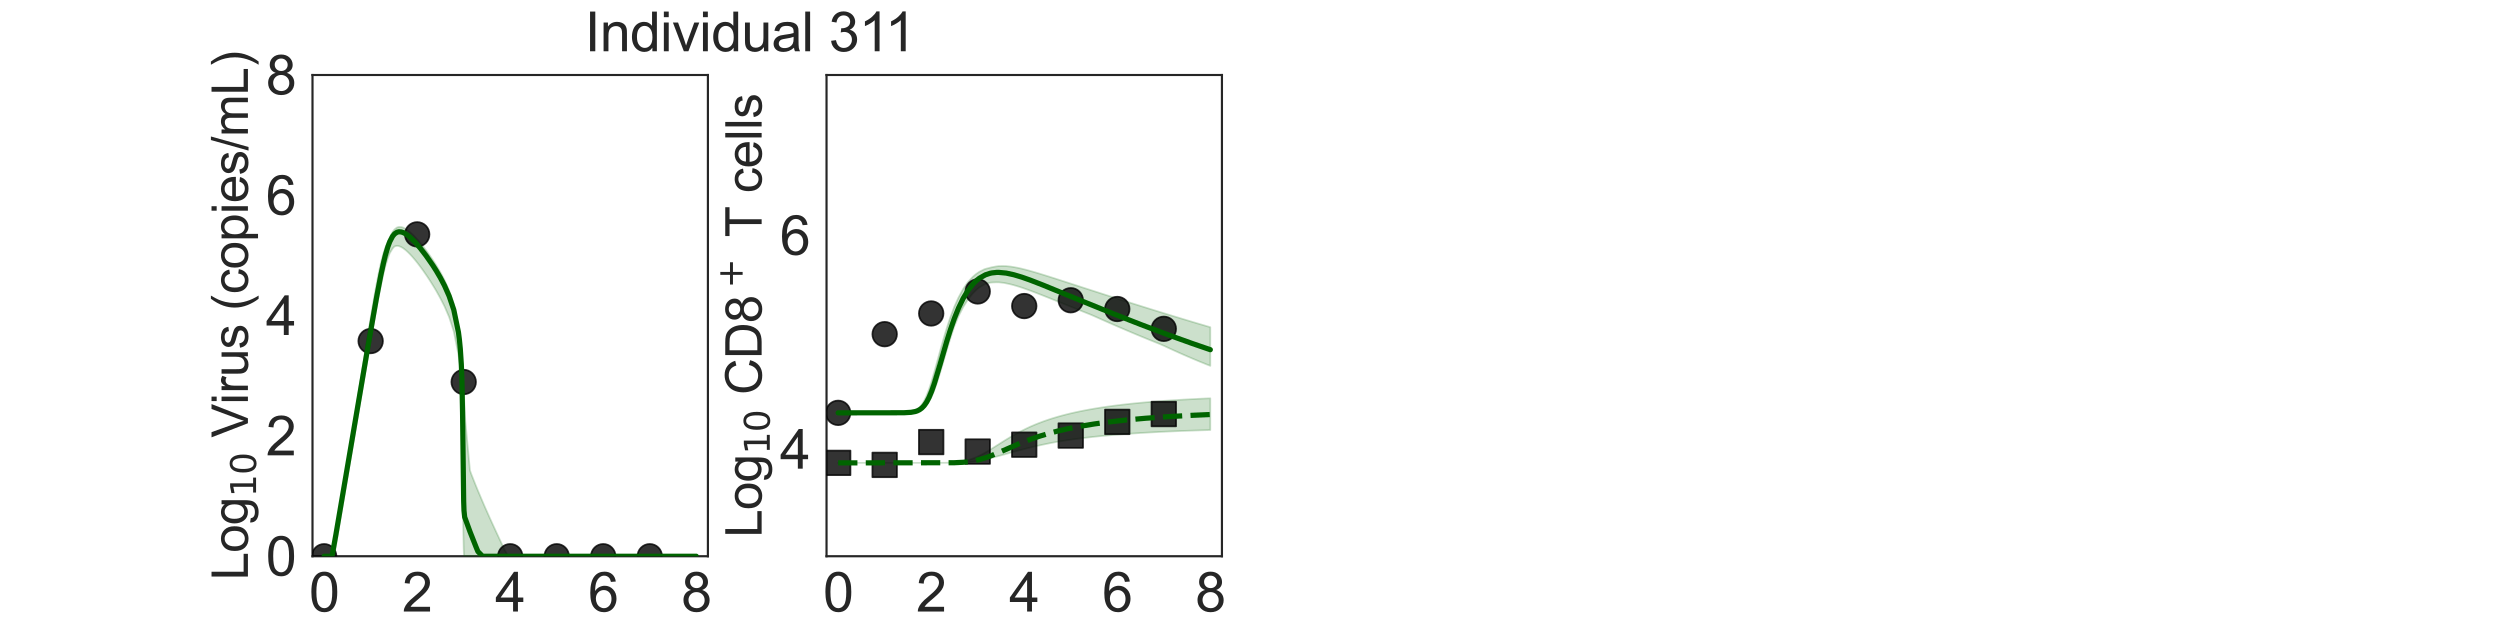 <?xml version="1.0" encoding="utf-8" standalone="no"?>
<!DOCTYPE svg PUBLIC "-//W3C//DTD SVG 1.1//EN"
  "http://www.w3.org/Graphics/SVG/1.1/DTD/svg11.dtd">
<svg xmlns:xlink="http://www.w3.org/1999/xlink" width="1440pt" height="360pt" viewBox="0 0 1440 360" xmlns="http://www.w3.org/2000/svg" version="1.1">
 <defs>
  <style type="text/css">*{stroke-linejoin: round; stroke-linecap: butt}</style>
 </defs>
 <g id="figure_1">
  <g id="patch_1">
   <path d="M 0 360 
L 1440 360 
L 1440 0 
L 0 0 
L 0 360 
z
" style="fill: none"/>
  </g>
  <g id="axes_1">
   <g id="patch_2">
    <path d="M 180 320.4 
L 407.755 320.4 
L 407.755 43.2 
L 180 43.2 
L 180 320.4 
z
" style="fill: none"/>
   </g>
   <g id="matplotlib.axis_1">
    <g id="xtick_1">
     <g id="text_1">
      <!-- 0 -->
      <g style="fill: #262626" transform="translate(178.024 352.232) scale(0.312 -0.312)">
       <defs>
        <path id="ArialMT-30" d="M 266 2259 
Q 266 3072 433 3567 
Q 600 4063 929 4331 
Q 1259 4600 1759 4600 
Q 2128 4600 2406 4451 
Q 2684 4303 2865 4023 
Q 3047 3744 3150 3342 
Q 3253 2941 3253 2259 
Q 3253 1453 3087 958 
Q 2922 463 2592 192 
Q 2263 -78 1759 -78 
Q 1097 -78 719 397 
Q 266 969 266 2259 
z
M 844 2259 
Q 844 1131 1108 757 
Q 1372 384 1759 384 
Q 2147 384 2411 759 
Q 2675 1134 2675 2259 
Q 2675 3391 2411 3762 
Q 2147 4134 1753 4134 
Q 1366 4134 1134 3806 
Q 844 3388 844 2259 
z
" transform="scale(0.016)"/>
       </defs>
       <use xlink:href="#ArialMT-30"/>
      </g>
     </g>
    </g>
    <g id="xtick_2">
     <g id="text_2">
      <!-- 2 -->
      <g style="fill: #262626" transform="translate(231.613 352.232) scale(0.312 -0.312)">
       <defs>
        <path id="ArialMT-32" d="M 3222 541 
L 3222 0 
L 194 0 
Q 188 203 259 391 
Q 375 700 629 1000 
Q 884 1300 1366 1694 
Q 2113 2306 2375 2664 
Q 2638 3022 2638 3341 
Q 2638 3675 2398 3904 
Q 2159 4134 1775 4134 
Q 1369 4134 1125 3890 
Q 881 3647 878 3216 
L 300 3275 
Q 359 3922 746 4261 
Q 1134 4600 1788 4600 
Q 2447 4600 2831 4234 
Q 3216 3869 3216 3328 
Q 3216 3053 3103 2787 
Q 2991 2522 2730 2228 
Q 2469 1934 1863 1422 
Q 1356 997 1212 845 
Q 1069 694 975 541 
L 3222 541 
z
" transform="scale(0.016)"/>
       </defs>
       <use xlink:href="#ArialMT-32"/>
      </g>
     </g>
    </g>
    <g id="xtick_3">
     <g id="text_3">
      <!-- 4 -->
      <g style="fill: #262626" transform="translate(285.202 352.232) scale(0.312 -0.312)">
       <defs>
        <path id="ArialMT-34" d="M 2069 0 
L 2069 1097 
L 81 1097 
L 81 1613 
L 2172 4581 
L 2631 4581 
L 2631 1613 
L 3250 1613 
L 3250 1097 
L 2631 1097 
L 2631 0 
L 2069 0 
z
M 2069 1613 
L 2069 3678 
L 634 1613 
L 2069 1613 
z
" transform="scale(0.016)"/>
       </defs>
       <use xlink:href="#ArialMT-34"/>
      </g>
     </g>
    </g>
    <g id="xtick_4">
     <g id="text_4">
      <!-- 6 -->
      <g style="fill: #262626" transform="translate(338.792 352.232) scale(0.312 -0.312)">
       <defs>
        <path id="ArialMT-36" d="M 3184 3459 
L 2625 3416 
Q 2550 3747 2413 3897 
Q 2184 4138 1850 4138 
Q 1581 4138 1378 3988 
Q 1113 3794 959 3422 
Q 806 3050 800 2363 
Q 1003 2672 1297 2822 
Q 1591 2972 1913 2972 
Q 2475 2972 2870 2558 
Q 3266 2144 3266 1488 
Q 3266 1056 3080 686 
Q 2894 316 2569 119 
Q 2244 -78 1831 -78 
Q 1128 -78 684 439 
Q 241 956 241 2144 
Q 241 3472 731 4075 
Q 1159 4600 1884 4600 
Q 2425 4600 2770 4297 
Q 3116 3994 3184 3459 
z
M 888 1484 
Q 888 1194 1011 928 
Q 1134 663 1356 523 
Q 1578 384 1822 384 
Q 2178 384 2434 671 
Q 2691 959 2691 1453 
Q 2691 1928 2437 2201 
Q 2184 2475 1800 2475 
Q 1419 2475 1153 2201 
Q 888 1928 888 1484 
z
" transform="scale(0.016)"/>
       </defs>
       <use xlink:href="#ArialMT-36"/>
      </g>
     </g>
    </g>
    <g id="xtick_5">
     <g id="text_5">
      <!-- 8 -->
      <g style="fill: #262626" transform="translate(392.381 352.232) scale(0.312 -0.312)">
       <defs>
        <path id="ArialMT-38" d="M 1131 2484 
Q 781 2613 612 2850 
Q 444 3088 444 3419 
Q 444 3919 803 4259 
Q 1163 4600 1759 4600 
Q 2359 4600 2725 4251 
Q 3091 3903 3091 3403 
Q 3091 3084 2923 2848 
Q 2756 2613 2416 2484 
Q 2838 2347 3058 2040 
Q 3278 1734 3278 1309 
Q 3278 722 2862 322 
Q 2447 -78 1769 -78 
Q 1091 -78 675 323 
Q 259 725 259 1325 
Q 259 1772 486 2073 
Q 713 2375 1131 2484 
z
M 1019 3438 
Q 1019 3113 1228 2906 
Q 1438 2700 1772 2700 
Q 2097 2700 2305 2904 
Q 2513 3109 2513 3406 
Q 2513 3716 2298 3927 
Q 2084 4138 1766 4138 
Q 1444 4138 1231 3931 
Q 1019 3725 1019 3438 
z
M 838 1322 
Q 838 1081 952 856 
Q 1066 631 1291 507 
Q 1516 384 1775 384 
Q 2178 384 2440 643 
Q 2703 903 2703 1303 
Q 2703 1709 2433 1975 
Q 2163 2241 1756 2241 
Q 1359 2241 1098 1978 
Q 838 1716 838 1322 
z
" transform="scale(0.016)"/>
       </defs>
       <use xlink:href="#ArialMT-38"/>
      </g>
     </g>
    </g>
    <g id="text_6">
     <!-- Time (d) -->
     <g style="fill: #262626" transform="translate(241.191 383.253) scale(0.286 -0.286)">
      <defs>
       <path id="ArialMT-54" d="M 1659 0 
L 1659 4041 
L 150 4041 
L 150 4581 
L 3781 4581 
L 3781 4041 
L 2266 4041 
L 2266 0 
L 1659 0 
z
" transform="scale(0.016)"/>
       <path id="ArialMT-69" d="M 425 3934 
L 425 4581 
L 988 4581 
L 988 3934 
L 425 3934 
z
M 425 0 
L 425 3319 
L 988 3319 
L 988 0 
L 425 0 
z
" transform="scale(0.016)"/>
       <path id="ArialMT-6d" d="M 422 0 
L 422 3319 
L 925 3319 
L 925 2853 
Q 1081 3097 1340 3245 
Q 1600 3394 1931 3394 
Q 2300 3394 2536 3241 
Q 2772 3088 2869 2813 
Q 3263 3394 3894 3394 
Q 4388 3394 4653 3120 
Q 4919 2847 4919 2278 
L 4919 0 
L 4359 0 
L 4359 2091 
Q 4359 2428 4304 2576 
Q 4250 2725 4106 2815 
Q 3963 2906 3769 2906 
Q 3419 2906 3187 2673 
Q 2956 2441 2956 1928 
L 2956 0 
L 2394 0 
L 2394 2156 
Q 2394 2531 2256 2718 
Q 2119 2906 1806 2906 
Q 1569 2906 1367 2781 
Q 1166 2656 1075 2415 
Q 984 2175 984 1722 
L 984 0 
L 422 0 
z
" transform="scale(0.016)"/>
       <path id="ArialMT-65" d="M 2694 1069 
L 3275 997 
Q 3138 488 2766 206 
Q 2394 -75 1816 -75 
Q 1088 -75 661 373 
Q 234 822 234 1631 
Q 234 2469 665 2931 
Q 1097 3394 1784 3394 
Q 2450 3394 2872 2941 
Q 3294 2488 3294 1666 
Q 3294 1616 3291 1516 
L 816 1516 
Q 847 969 1125 678 
Q 1403 388 1819 388 
Q 2128 388 2347 550 
Q 2566 713 2694 1069 
z
M 847 1978 
L 2700 1978 
Q 2663 2397 2488 2606 
Q 2219 2931 1791 2931 
Q 1403 2931 1139 2672 
Q 875 2413 847 1978 
z
" transform="scale(0.016)"/>
       <path id="ArialMT-20" transform="scale(0.016)"/>
       <path id="ArialMT-28" d="M 1497 -1347 
Q 1031 -759 709 28 
Q 388 816 388 1659 
Q 388 2403 628 3084 
Q 909 3875 1497 4659 
L 1900 4659 
Q 1522 4009 1400 3731 
Q 1209 3300 1100 2831 
Q 966 2247 966 1656 
Q 966 153 1900 -1347 
L 1497 -1347 
z
" transform="scale(0.016)"/>
       <path id="ArialMT-64" d="M 2575 0 
L 2575 419 
Q 2259 -75 1647 -75 
Q 1250 -75 917 144 
Q 584 363 401 755 
Q 219 1147 219 1656 
Q 219 2153 384 2558 
Q 550 2963 881 3178 
Q 1213 3394 1622 3394 
Q 1922 3394 2156 3267 
Q 2391 3141 2538 2938 
L 2538 4581 
L 3097 4581 
L 3097 0 
L 2575 0 
z
M 797 1656 
Q 797 1019 1065 703 
Q 1334 388 1700 388 
Q 2069 388 2326 689 
Q 2584 991 2584 1609 
Q 2584 2291 2321 2609 
Q 2059 2928 1675 2928 
Q 1300 2928 1048 2622 
Q 797 2316 797 1656 
z
" transform="scale(0.016)"/>
       <path id="ArialMT-29" d="M 791 -1347 
L 388 -1347 
Q 1322 153 1322 1656 
Q 1322 2244 1188 2822 
Q 1081 3291 891 3722 
Q 769 4003 388 4659 
L 791 4659 
Q 1378 3875 1659 3084 
Q 1900 2403 1900 1659 
Q 1900 816 1576 28 
Q 1253 -759 791 -1347 
z
" transform="scale(0.016)"/>
      </defs>
      <use xlink:href="#ArialMT-54"/>
      <use xlink:href="#ArialMT-69" transform="translate(57.334 0)"/>
      <use xlink:href="#ArialMT-6d" transform="translate(79.551 0)"/>
      <use xlink:href="#ArialMT-65" transform="translate(162.852 0)"/>
      <use xlink:href="#ArialMT-20" transform="translate(218.467 0)"/>
      <use xlink:href="#ArialMT-28" transform="translate(246.25 0)"/>
      <use xlink:href="#ArialMT-64" transform="translate(279.551 0)"/>
      <use xlink:href="#ArialMT-29" transform="translate(335.166 0)"/>
     </g>
    </g>
   </g>
   <g id="matplotlib.axis_2">
    <g id="ytick_1">
     <g id="text_7">
      <!-- 0 -->
      <g style="fill: #262626" transform="translate(153.15 331.566) scale(0.312 -0.312)">
       <use xlink:href="#ArialMT-30"/>
      </g>
     </g>
    </g>
    <g id="ytick_2">
     <g id="text_8">
      <!-- 2 -->
      <g style="fill: #262626" transform="translate(153.15 262.266) scale(0.312 -0.312)">
       <use xlink:href="#ArialMT-32"/>
      </g>
     </g>
    </g>
    <g id="ytick_3">
     <g id="text_9">
      <!-- 4 -->
      <g style="fill: #262626" transform="translate(153.15 192.966) scale(0.312 -0.312)">
       <use xlink:href="#ArialMT-34"/>
      </g>
     </g>
    </g>
    <g id="ytick_4">
     <g id="text_10">
      <!-- 6 -->
      <g style="fill: #262626" transform="translate(153.15 123.666) scale(0.312 -0.312)">
       <use xlink:href="#ArialMT-36"/>
      </g>
     </g>
    </g>
    <g id="ytick_5">
     <g id="text_11">
      <!-- 8 -->
      <g style="fill: #262626" transform="translate(153.15 54.366) scale(0.312 -0.312)">
       <use xlink:href="#ArialMT-38"/>
      </g>
     </g>
    </g>
    <g id="text_12">
     <!-- Log$_{10}$ Virus (copies/mL) -->
     <g style="fill: #262626" transform="translate(142.858 334.238) rotate(-90) scale(0.286 -0.286)">
      <defs>
       <path id="ArialMT-4c" d="M 469 0 
L 469 4581 
L 1075 4581 
L 1075 541 
L 3331 541 
L 3331 0 
L 469 0 
z
" transform="scale(0.016)"/>
       <path id="ArialMT-6f" d="M 213 1659 
Q 213 2581 725 3025 
Q 1153 3394 1769 3394 
Q 2453 3394 2887 2945 
Q 3322 2497 3322 1706 
Q 3322 1066 3130 698 
Q 2938 331 2570 128 
Q 2203 -75 1769 -75 
Q 1072 -75 642 372 
Q 213 819 213 1659 
z
M 791 1659 
Q 791 1022 1069 705 
Q 1347 388 1769 388 
Q 2188 388 2466 706 
Q 2744 1025 2744 1678 
Q 2744 2294 2464 2611 
Q 2184 2928 1769 2928 
Q 1347 2928 1069 2612 
Q 791 2297 791 1659 
z
" transform="scale(0.016)"/>
       <path id="ArialMT-67" d="M 319 -275 
L 866 -356 
Q 900 -609 1056 -725 
Q 1266 -881 1628 -881 
Q 2019 -881 2231 -725 
Q 2444 -569 2519 -288 
Q 2563 -116 2559 434 
Q 2191 0 1641 0 
Q 956 0 581 494 
Q 206 988 206 1678 
Q 206 2153 378 2554 
Q 550 2956 876 3175 
Q 1203 3394 1644 3394 
Q 2231 3394 2613 2919 
L 2613 3319 
L 3131 3319 
L 3131 450 
Q 3131 -325 2973 -648 
Q 2816 -972 2473 -1159 
Q 2131 -1347 1631 -1347 
Q 1038 -1347 672 -1080 
Q 306 -813 319 -275 
z
M 784 1719 
Q 784 1066 1043 766 
Q 1303 466 1694 466 
Q 2081 466 2343 764 
Q 2606 1063 2606 1700 
Q 2606 2309 2336 2618 
Q 2066 2928 1684 2928 
Q 1309 2928 1046 2623 
Q 784 2319 784 1719 
z
" transform="scale(0.016)"/>
       <path id="DejaVuSans-31" d="M 794 531 
L 1825 531 
L 1825 4091 
L 703 3866 
L 703 4441 
L 1819 4666 
L 2450 4666 
L 2450 531 
L 3481 531 
L 3481 0 
L 794 0 
L 794 531 
z
" transform="scale(0.016)"/>
       <path id="DejaVuSans-30" d="M 2034 4250 
Q 1547 4250 1301 3770 
Q 1056 3291 1056 2328 
Q 1056 1369 1301 889 
Q 1547 409 2034 409 
Q 2525 409 2770 889 
Q 3016 1369 3016 2328 
Q 3016 3291 2770 3770 
Q 2525 4250 2034 4250 
z
M 2034 4750 
Q 2819 4750 3233 4129 
Q 3647 3509 3647 2328 
Q 3647 1150 3233 529 
Q 2819 -91 2034 -91 
Q 1250 -91 836 529 
Q 422 1150 422 2328 
Q 422 3509 836 4129 
Q 1250 4750 2034 4750 
z
" transform="scale(0.016)"/>
       <path id="ArialMT-56" d="M 1803 0 
L 28 4581 
L 684 4581 
L 1875 1253 
Q 2019 853 2116 503 
Q 2222 878 2363 1253 
L 3600 4581 
L 4219 4581 
L 2425 0 
L 1803 0 
z
" transform="scale(0.016)"/>
       <path id="ArialMT-72" d="M 416 0 
L 416 3319 
L 922 3319 
L 922 2816 
Q 1116 3169 1280 3281 
Q 1444 3394 1641 3394 
Q 1925 3394 2219 3213 
L 2025 2691 
Q 1819 2813 1613 2813 
Q 1428 2813 1281 2702 
Q 1134 2591 1072 2394 
Q 978 2094 978 1738 
L 978 0 
L 416 0 
z
" transform="scale(0.016)"/>
       <path id="ArialMT-75" d="M 2597 0 
L 2597 488 
Q 2209 -75 1544 -75 
Q 1250 -75 995 37 
Q 741 150 617 320 
Q 494 491 444 738 
Q 409 903 409 1263 
L 409 3319 
L 972 3319 
L 972 1478 
Q 972 1038 1006 884 
Q 1059 663 1231 536 
Q 1403 409 1656 409 
Q 1909 409 2131 539 
Q 2353 669 2445 892 
Q 2538 1116 2538 1541 
L 2538 3319 
L 3100 3319 
L 3100 0 
L 2597 0 
z
" transform="scale(0.016)"/>
       <path id="ArialMT-73" d="M 197 991 
L 753 1078 
Q 800 744 1014 566 
Q 1228 388 1613 388 
Q 2000 388 2187 545 
Q 2375 703 2375 916 
Q 2375 1106 2209 1216 
Q 2094 1291 1634 1406 
Q 1016 1563 777 1677 
Q 538 1791 414 1992 
Q 291 2194 291 2438 
Q 291 2659 392 2848 
Q 494 3038 669 3163 
Q 800 3259 1026 3326 
Q 1253 3394 1513 3394 
Q 1903 3394 2198 3281 
Q 2494 3169 2634 2976 
Q 2775 2784 2828 2463 
L 2278 2388 
Q 2241 2644 2061 2787 
Q 1881 2931 1553 2931 
Q 1166 2931 1000 2803 
Q 834 2675 834 2503 
Q 834 2394 903 2306 
Q 972 2216 1119 2156 
Q 1203 2125 1616 2013 
Q 2213 1853 2448 1751 
Q 2684 1650 2818 1456 
Q 2953 1263 2953 975 
Q 2953 694 2789 445 
Q 2625 197 2315 61 
Q 2006 -75 1616 -75 
Q 969 -75 630 194 
Q 291 463 197 991 
z
" transform="scale(0.016)"/>
       <path id="ArialMT-63" d="M 2588 1216 
L 3141 1144 
Q 3050 572 2676 248 
Q 2303 -75 1759 -75 
Q 1078 -75 664 370 
Q 250 816 250 1647 
Q 250 2184 428 2587 
Q 606 2991 970 3192 
Q 1334 3394 1763 3394 
Q 2303 3394 2647 3120 
Q 2991 2847 3088 2344 
L 2541 2259 
Q 2463 2594 2264 2762 
Q 2066 2931 1784 2931 
Q 1359 2931 1093 2626 
Q 828 2322 828 1663 
Q 828 994 1084 691 
Q 1341 388 1753 388 
Q 2084 388 2306 591 
Q 2528 794 2588 1216 
z
" transform="scale(0.016)"/>
       <path id="ArialMT-70" d="M 422 -1272 
L 422 3319 
L 934 3319 
L 934 2888 
Q 1116 3141 1344 3267 
Q 1572 3394 1897 3394 
Q 2322 3394 2647 3175 
Q 2972 2956 3137 2557 
Q 3303 2159 3303 1684 
Q 3303 1175 3120 767 
Q 2938 359 2589 142 
Q 2241 -75 1856 -75 
Q 1575 -75 1351 44 
Q 1128 163 984 344 
L 984 -1272 
L 422 -1272 
z
M 931 1641 
Q 931 1000 1190 694 
Q 1450 388 1819 388 
Q 2194 388 2461 705 
Q 2728 1022 2728 1688 
Q 2728 2322 2467 2637 
Q 2206 2953 1844 2953 
Q 1484 2953 1207 2617 
Q 931 2281 931 1641 
z
" transform="scale(0.016)"/>
       <path id="ArialMT-2f" d="M 0 -78 
L 1328 4659 
L 1778 4659 
L 453 -78 
L 0 -78 
z
" transform="scale(0.016)"/>
      </defs>
      <use xlink:href="#ArialMT-4c" transform="translate(0 0.203)"/>
      <use xlink:href="#ArialMT-6f" transform="translate(55.615 0.203)"/>
      <use xlink:href="#ArialMT-67" transform="translate(111.23 0.203)"/>
      <use xlink:href="#DejaVuSans-31" transform="translate(167.803 -16.203) scale(0.7)"/>
      <use xlink:href="#DejaVuSans-30" transform="translate(212.339 -16.203) scale(0.7)"/>
      <use xlink:href="#ArialMT-20" transform="translate(259.609 0.203)"/>
      <use xlink:href="#ArialMT-56" transform="translate(287.393 0.203)"/>
      <use xlink:href="#ArialMT-69" transform="translate(354.092 0.203)"/>
      <use xlink:href="#ArialMT-72" transform="translate(376.309 0.203)"/>
      <use xlink:href="#ArialMT-75" transform="translate(409.609 0.203)"/>
      <use xlink:href="#ArialMT-73" transform="translate(465.225 0.203)"/>
      <use xlink:href="#ArialMT-20" transform="translate(515.225 0.203)"/>
      <use xlink:href="#ArialMT-28" transform="translate(543.008 0.203)"/>
      <use xlink:href="#ArialMT-63" transform="translate(576.309 0.203)"/>
      <use xlink:href="#ArialMT-6f" transform="translate(626.309 0.203)"/>
      <use xlink:href="#ArialMT-70" transform="translate(681.924 0.203)"/>
      <use xlink:href="#ArialMT-69" transform="translate(737.539 0.203)"/>
      <use xlink:href="#ArialMT-65" transform="translate(759.756 0.203)"/>
      <use xlink:href="#ArialMT-73" transform="translate(815.371 0.203)"/>
      <use xlink:href="#ArialMT-2f" transform="translate(865.371 0.203)"/>
      <use xlink:href="#ArialMT-6d" transform="translate(893.154 0.203)"/>
      <use xlink:href="#ArialMT-4c" transform="translate(976.455 0.203)"/>
      <use xlink:href="#ArialMT-29" transform="translate(1032.07 0.203)"/>
     </g>
    </g>
   </g>
   <g id="patch_3">
    <path d="M 180 320.4 
L 180 43.2 
" style="fill: none; stroke: #262626; stroke-width: 1.25; stroke-linejoin: miter; stroke-linecap: square"/>
   </g>
   <g id="patch_4">
    <path d="M 407.755 320.4 
L 407.755 43.2 
" style="fill: none; stroke: #262626; stroke-width: 1.25; stroke-linejoin: miter; stroke-linecap: square"/>
   </g>
   <g id="patch_5">
    <path d="M 180 320.4 
L 407.755 320.4 
" style="fill: none; stroke: #262626; stroke-width: 1.25; stroke-linejoin: miter; stroke-linecap: square"/>
   </g>
   <g id="patch_6">
    <path d="M 180 43.2 
L 407.755 43.2 
" style="fill: none; stroke: #262626; stroke-width: 1.25; stroke-linejoin: miter; stroke-linecap: square"/>
   </g>
   <g id="FillBetweenPolyCollection_1">
    <defs>
     <path id="mff3cad2170" d="M 186.699 -39.6 
L 186.699 -39.6 
L 186.699 -39.6 
L 186.703 -39.6 
L 186.74 -39.6 
L 186.866 -39.6 
L 186.969 -39.6 
L 187.314 -39.6 
L 187.659 -39.6 
L 188.513 -39.6 
L 189.113 -39.6 
L 190.5 -39.6 
L 191.238 -39.6 
L 192.66 -40.823 
L 193.478 -45.437 
L 194.879 -53.906 
L 195.76 -59.161 
L 197.154 -67.387 
L 198.08 -72.853 
L 199.46 -81.004 
L 200.419 -86.676 
L 201.786 -94.74 
L 202.768 -100.533 
L 204.253 -109.297 
L 205.212 -114.959 
L 206.505 -122.578 
L 207.494 -128.406 
L 208.89 -136.62 
L 209.868 -142.373 
L 211.17 -149.992 
L 212.165 -155.808 
L 213.561 -163.89 
L 214.549 -169.577 
L 215.882 -177.094 
L 216.896 -182.733 
L 218.345 -190.373 
L 219.374 -195.557 
L 220.95 -202.618 
L 221.976 -206.76 
L 223.414 -211.347 
L 224.489 -214.131 
L 226.104 -216.804 
L 227.233 -218.047 
L 228.691 -218.415 
L 229.797 -218.246 
L 231.185 -217.666 
L 232.255 -217.015 
L 233.579 -216.007 
L 234.904 -214.821 
L 236.242 -213.477 
L 237.619 -211.968 
L 239.042 -210.298 
L 240.529 -208.447 
L 242.09 -206.393 
L 243.772 -204.084 
L 245.454 -201.66 
L 247.358 -198.807 
L 249.262 -195.791 
L 251.197 -192.616 
L 253.611 -188.275 
L 256.026 -183.558 
L 258.705 -177.337 
L 261.385 -169.031 
L 264.064 -155.71 
L 264.6 -151.842 
L 265.136 -147.033 
L 265.713 -137.706 
L 266.03 -128.652 
L 266.297 -106.039 
L 266.431 -94.125 
L 266.547 -81.059 
L 266.663 -68.025 
L 266.803 -57.011 
L 267.072 -44.251 
L 267.26 -39.6 
L 267.645 -39.6 
L 268.03 -39.6 
L 270.71 -39.6 
L 271.522 -39.6 
L 274.201 -39.6 
L 275.278 -39.6 
L 277.958 -39.6 
L 279.266 -39.6 
L 281.946 -39.6 
L 283.481 -39.6 
L 286.161 -39.6 
L 287.9 -39.6 
L 290.579 -39.6 
L 292.492 -39.6 
L 295.172 -39.6 
L 297.23 -39.6 
L 299.91 -39.6 
L 302.093 -39.6 
L 304.773 -39.6 
L 307.452 -39.6 
L 310.132 -39.6 
L 312.811 -39.6 
L 315.491 -39.6 
L 318.17 -39.6 
L 320.85 -39.6 
L 323.529 -39.6 
L 326.209 -39.6 
L 328.888 -39.6 
L 331.568 -39.6 
L 334.247 -39.6 
L 336.926 -39.6 
L 339.606 -39.6 
L 342.285 -39.6 
L 344.965 -39.6 
L 347.644 -39.6 
L 350.324 -39.6 
L 353.003 -39.6 
L 355.683 -39.6 
L 358.362 -39.6 
L 361.042 -39.6 
L 363.721 -39.6 
L 366.401 -39.6 
L 369.08 -39.6 
L 371.76 -39.6 
L 374.439 -39.6 
L 377.119 -39.6 
L 379.798 -39.6 
L 382.478 -39.6 
L 385.157 -39.6 
L 387.836 -39.6 
L 390.516 -39.6 
L 393.195 -39.6 
L 395.875 -39.6 
L 398.554 -39.6 
L 401.056 -39.6 
L 401.056 -39.6 
L 401.056 -39.6 
L 398.554 -39.6 
L 395.875 -39.6 
L 393.195 -39.6 
L 390.516 -39.6 
L 387.836 -39.6 
L 385.157 -39.6 
L 382.478 -39.6 
L 379.798 -39.6 
L 377.119 -39.6 
L 374.439 -39.6 
L 371.76 -39.6 
L 369.08 -39.6 
L 366.401 -39.6 
L 363.721 -39.6 
L 361.042 -39.6 
L 358.362 -39.6 
L 355.683 -39.6 
L 353.003 -39.6 
L 350.324 -39.6 
L 347.644 -39.6 
L 344.965 -39.6 
L 342.285 -39.6 
L 339.606 -39.6 
L 336.926 -39.6 
L 334.247 -39.6 
L 331.568 -39.6 
L 328.888 -39.6 
L 326.209 -39.6 
L 323.529 -39.6 
L 320.85 -39.6 
L 318.17 -39.6 
L 315.491 -39.6 
L 312.811 -39.6 
L 310.132 -39.6 
L 307.452 -39.6 
L 304.773 -39.6 
L 302.093 -39.6 
L 299.91 -39.6 
L 297.23 -39.6 
L 295.172 -39.6 
L 292.492 -40.217 
L 290.579 -43.447 
L 287.9 -49.121 
L 286.161 -52.842 
L 283.481 -58.659 
L 281.946 -62.043 
L 279.266 -68.069 
L 277.958 -71.083 
L 275.278 -77.41 
L 274.201 -80.005 
L 271.522 -86.755 
L 270.71 -89.011 
L 268.03 -117.39 
L 267.645 -124.667 
L 267.26 -132.289 
L 267.072 -136.084 
L 266.803 -140.641 
L 266.663 -142.379 
L 266.547 -144.654 
L 266.431 -146.358 
L 266.297 -148.317 
L 266.03 -152.523 
L 265.713 -156.939 
L 265.136 -163.727 
L 264.6 -168.288 
L 264.064 -171.452 
L 261.385 -184.878 
L 258.705 -192.606 
L 256.026 -198.717 
L 253.611 -203.269 
L 251.197 -207.335 
L 249.262 -210.345 
L 247.358 -213.142 
L 245.454 -215.786 
L 243.772 -218.003 
L 242.09 -220.112 
L 240.529 -221.945 
L 239.042 -223.572 
L 237.619 -225.004 
L 236.242 -226.256 
L 234.904 -227.308 
L 233.579 -228.232 
L 232.255 -228.902 
L 231.185 -229.249 
L 229.797 -229.297 
L 228.691 -229.003 
L 227.233 -227.877 
L 226.104 -226.46 
L 224.489 -223.132 
L 223.414 -220.654 
L 221.976 -217.418 
L 220.95 -214.452 
L 219.374 -208.429 
L 218.345 -203.801 
L 216.896 -196.407 
L 215.882 -190.836 
L 214.549 -183.092 
L 213.561 -177.216 
L 212.165 -168.715 
L 211.17 -162.597 
L 209.868 -154.512 
L 208.89 -148.435 
L 207.494 -139.687 
L 206.505 -133.508 
L 205.212 -125.39 
L 204.253 -119.39 
L 202.768 -110.048 
L 201.786 -103.897 
L 200.419 -95.349 
L 199.46 -89.743 
L 198.08 -81.662 
L 197.154 -76.251 
L 195.76 -68.086 
L 194.879 -62.944 
L 193.478 -54.718 
L 192.66 -49.935 
L 191.238 -41.692 
L 190.5 -39.614 
L 189.113 -39.6 
L 188.513 -39.6 
L 187.659 -39.6 
L 187.314 -39.6 
L 186.969 -39.6 
L 186.866 -39.6 
L 186.74 -39.6 
L 186.703 -39.6 
L 186.699 -39.6 
L 186.699 -39.6 
z
" style="stroke: #006400; stroke-opacity: 0.2"/>
    </defs>
    <g clip-path="url(#p2b120cd78b)">
     <use xlink:href="#mff3cad2170" x="0" y="360" style="fill: #006400; fill-opacity: 0.2; stroke: #006400; stroke-opacity: 0.2"/>
    </g>
   </g>
   <g id="PathCollection_1">
    <defs>
     <path id="m61deb521f0" d="M 0 7.071 
C 1.875 7.071 3.674 6.326 5 5 
C 6.326 3.674 7.071 1.875 7.071 0 
C 7.071 -1.875 6.326 -3.674 5 -5 
C 3.674 -6.326 1.875 -7.071 0 -7.071 
C -1.875 -7.071 -3.674 -6.326 -5 -5 
C -6.326 -3.674 -7.071 -1.875 -7.071 0 
C -7.071 1.875 -6.326 3.674 -5 5 
C -3.674 6.326 -1.875 7.071 0 7.071 
z
" style="stroke: #000000; stroke-opacity: 0.8"/>
    </defs>
    <g clip-path="url(#p2b120cd78b)">
     <use xlink:href="#m61deb521f0" x="186.699" y="320.4" style="fill-opacity: 0.8; stroke: #000000; stroke-opacity: 0.8"/>
     <use xlink:href="#m61deb521f0" x="213.493" y="196.44" style="fill-opacity: 0.8; stroke: #000000; stroke-opacity: 0.8"/>
     <use xlink:href="#m61deb521f0" x="240.288" y="134.993" style="fill-opacity: 0.8; stroke: #000000; stroke-opacity: 0.8"/>
     <use xlink:href="#m61deb521f0" x="267.083" y="220.035" style="fill-opacity: 0.8; stroke: #000000; stroke-opacity: 0.8"/>
     <use xlink:href="#m61deb521f0" x="293.878" y="320.4" style="fill-opacity: 0.8; stroke: #000000; stroke-opacity: 0.8"/>
     <use xlink:href="#m61deb521f0" x="320.672" y="320.4" style="fill-opacity: 0.8; stroke: #000000; stroke-opacity: 0.8"/>
     <use xlink:href="#m61deb521f0" x="347.467" y="320.4" style="fill-opacity: 0.8; stroke: #000000; stroke-opacity: 0.8"/>
     <use xlink:href="#m61deb521f0" x="374.262" y="320.4" style="fill-opacity: 0.8; stroke: #000000; stroke-opacity: 0.8"/>
    </g>
   </g>
   <g id="line2d_1">
    <path d="M 186.699 320.4 
L 191.238 320.4 
L 193.478 307.883 
L 212.165 198.261 
L 216.896 171.391 
L 219.374 158.463 
L 220.95 151.19 
L 221.976 147.025 
L 223.414 142.126 
L 224.489 139.228 
L 226.104 136.127 
L 227.233 134.748 
L 228.691 133.764 
L 229.797 133.499 
L 231.185 133.613 
L 232.255 133.97 
L 233.579 134.662 
L 234.904 135.577 
L 236.242 136.681 
L 239.042 139.441 
L 242.09 142.96 
L 245.454 147.316 
L 249.262 152.787 
L 251.197 155.815 
L 253.611 159.911 
L 256.026 164.503 
L 258.705 170.547 
L 261.385 178.484 
L 264.064 191.374 
L 264.6 195.511 
L 265.136 200.94 
L 265.713 209.731 
L 266.03 217.656 
L 266.431 237.739 
L 267.072 288.659 
L 267.26 294.099 
L 267.645 297.832 
L 270.71 306.238 
L 274.201 315.077 
L 275.278 317.67 
L 277.958 320.4 
L 401.056 320.4 
L 401.056 320.4 
" clip-path="url(#p2b120cd78b)" style="fill: none; stroke: #006400; stroke-width: 3; stroke-linecap: round"/>
   </g>
  </g>
  <g id="axes_2">
   <g id="patch_7">
    <path d="M 476.082 320.4 
L 703.837 320.4 
L 703.837 43.2 
L 476.082 43.2 
L 476.082 320.4 
z
" style="fill: none"/>
   </g>
   <g id="matplotlib.axis_3">
    <g id="xtick_6">
     <g id="text_13">
      <!-- 0 -->
      <g style="fill: #262626" transform="translate(474.105 352.232) scale(0.312 -0.312)">
       <use xlink:href="#ArialMT-30"/>
      </g>
     </g>
    </g>
    <g id="xtick_7">
     <g id="text_14">
      <!-- 2 -->
      <g style="fill: #262626" transform="translate(527.695 352.232) scale(0.312 -0.312)">
       <use xlink:href="#ArialMT-32"/>
      </g>
     </g>
    </g>
    <g id="xtick_8">
     <g id="text_15">
      <!-- 4 -->
      <g style="fill: #262626" transform="translate(581.284 352.232) scale(0.312 -0.312)">
       <use xlink:href="#ArialMT-34"/>
      </g>
     </g>
    </g>
    <g id="xtick_9">
     <g id="text_16">
      <!-- 6 -->
      <g style="fill: #262626" transform="translate(634.874 352.232) scale(0.312 -0.312)">
       <use xlink:href="#ArialMT-36"/>
      </g>
     </g>
    </g>
    <g id="xtick_10">
     <g id="text_17">
      <!-- 8 -->
      <g style="fill: #262626" transform="translate(688.463 352.232) scale(0.312 -0.312)">
       <use xlink:href="#ArialMT-38"/>
      </g>
     </g>
    </g>
    <g id="text_18">
     <!-- Time (d) -->
     <g style="fill: #262626" transform="translate(537.273 383.253) scale(0.286 -0.286)">
      <use xlink:href="#ArialMT-54"/>
      <use xlink:href="#ArialMT-69" transform="translate(57.334 0)"/>
      <use xlink:href="#ArialMT-6d" transform="translate(79.551 0)"/>
      <use xlink:href="#ArialMT-65" transform="translate(162.852 0)"/>
      <use xlink:href="#ArialMT-20" transform="translate(218.467 0)"/>
      <use xlink:href="#ArialMT-28" transform="translate(246.25 0)"/>
      <use xlink:href="#ArialMT-64" transform="translate(279.551 0)"/>
      <use xlink:href="#ArialMT-29" transform="translate(335.166 0)"/>
     </g>
    </g>
   </g>
   <g id="matplotlib.axis_4">
    <g id="ytick_6">
     <g id="text_19">
      <!-- 4 -->
      <g style="fill: #262626" transform="translate(449.232 269.966) scale(0.312 -0.312)">
       <use xlink:href="#ArialMT-34"/>
      </g>
     </g>
    </g>
    <g id="ytick_7">
     <g id="text_20">
      <!-- 6 -->
      <g style="fill: #262626" transform="translate(449.232 146.766) scale(0.312 -0.312)">
       <use xlink:href="#ArialMT-36"/>
      </g>
     </g>
    </g>
    <g id="text_21">
     <!-- Log$_{10}$ CD8$^+$ T cells -->
     <g style="fill: #262626" transform="translate(438.94 309.642) rotate(-90) scale(0.286 -0.286)">
      <defs>
       <path id="ArialMT-43" d="M 3763 1606 
L 4369 1453 
Q 4178 706 3683 314 
Q 3188 -78 2472 -78 
Q 1731 -78 1267 223 
Q 803 525 561 1097 
Q 319 1669 319 2325 
Q 319 3041 592 3573 
Q 866 4106 1370 4382 
Q 1875 4659 2481 4659 
Q 3169 4659 3637 4309 
Q 4106 3959 4291 3325 
L 3694 3184 
Q 3534 3684 3231 3912 
Q 2928 4141 2469 4141 
Q 1941 4141 1586 3887 
Q 1231 3634 1087 3207 
Q 944 2781 944 2328 
Q 944 1744 1114 1308 
Q 1284 872 1643 656 
Q 2003 441 2422 441 
Q 2931 441 3284 734 
Q 3638 1028 3763 1606 
z
" transform="scale(0.016)"/>
       <path id="ArialMT-44" d="M 494 0 
L 494 4581 
L 2072 4581 
Q 2606 4581 2888 4516 
Q 3281 4425 3559 4188 
Q 3922 3881 4101 3404 
Q 4281 2928 4281 2316 
Q 4281 1794 4159 1391 
Q 4038 988 3847 723 
Q 3656 459 3429 307 
Q 3203 156 2883 78 
Q 2563 0 2147 0 
L 494 0 
z
M 1100 541 
L 2078 541 
Q 2531 541 2789 625 
Q 3047 709 3200 863 
Q 3416 1078 3536 1442 
Q 3656 1806 3656 2325 
Q 3656 3044 3420 3430 
Q 3184 3816 2847 3947 
Q 2603 4041 2063 4041 
L 1100 4041 
L 1100 541 
z
" transform="scale(0.016)"/>
       <path id="DejaVuSans-2b" d="M 2944 4013 
L 2944 2272 
L 4684 2272 
L 4684 1741 
L 2944 1741 
L 2944 0 
L 2419 0 
L 2419 1741 
L 678 1741 
L 678 2272 
L 2419 2272 
L 2419 4013 
L 2944 4013 
z
" transform="scale(0.016)"/>
       <path id="ArialMT-6c" d="M 409 0 
L 409 4581 
L 972 4581 
L 972 0 
L 409 0 
z
" transform="scale(0.016)"/>
      </defs>
      <use xlink:href="#ArialMT-4c" transform="translate(0 0.827)"/>
      <use xlink:href="#ArialMT-6f" transform="translate(55.615 0.827)"/>
      <use xlink:href="#ArialMT-67" transform="translate(111.23 0.827)"/>
      <use xlink:href="#DejaVuSans-31" transform="translate(167.803 -15.58) scale(0.7)"/>
      <use xlink:href="#DejaVuSans-30" transform="translate(212.339 -15.58) scale(0.7)"/>
      <use xlink:href="#ArialMT-20" transform="translate(259.609 0.827)"/>
      <use xlink:href="#ArialMT-43" transform="translate(287.393 0.827)"/>
      <use xlink:href="#ArialMT-44" transform="translate(359.609 0.827)"/>
      <use xlink:href="#ArialMT-38" transform="translate(431.826 0.827)"/>
      <use xlink:href="#DejaVuSans-2b" transform="translate(502.036 39.108) scale(0.7)"/>
      <use xlink:href="#ArialMT-20" transform="translate(577.061 0.827)"/>
      <use xlink:href="#ArialMT-54" transform="translate(604.844 0.827)"/>
      <use xlink:href="#ArialMT-20" transform="translate(665.928 0.827)"/>
      <use xlink:href="#ArialMT-63" transform="translate(693.711 0.827)"/>
      <use xlink:href="#ArialMT-65" transform="translate(743.711 0.827)"/>
      <use xlink:href="#ArialMT-6c" transform="translate(799.326 0.827)"/>
      <use xlink:href="#ArialMT-6c" transform="translate(821.543 0.827)"/>
      <use xlink:href="#ArialMT-73" transform="translate(843.76 0.827)"/>
     </g>
    </g>
   </g>
   <g id="patch_8">
    <path d="M 476.082 320.4 
L 476.082 43.2 
" style="fill: none; stroke: #262626; stroke-width: 1.25; stroke-linejoin: miter; stroke-linecap: square"/>
   </g>
   <g id="patch_9">
    <path d="M 703.837 320.4 
L 703.837 43.2 
" style="fill: none; stroke: #262626; stroke-width: 1.25; stroke-linejoin: miter; stroke-linecap: square"/>
   </g>
   <g id="patch_10">
    <path d="M 476.082 320.4 
L 703.837 320.4 
" style="fill: none; stroke: #262626; stroke-width: 1.25; stroke-linejoin: miter; stroke-linecap: square"/>
   </g>
   <g id="patch_11">
    <path d="M 476.082 43.2 
L 703.837 43.2 
" style="fill: none; stroke: #262626; stroke-width: 1.25; stroke-linejoin: miter; stroke-linecap: square"/>
   </g>
   <g id="FillBetweenPolyCollection_2">
    <defs>
     <path id="mddebf2fc3a" d="M 482.78 -122.193 
L 482.78 -122.193 
L 482.781 -122.193 
L 482.784 -122.193 
L 482.821 -122.193 
L 482.947 -122.193 
L 483.051 -122.193 
L 483.396 -122.193 
L 483.741 -122.193 
L 484.595 -122.193 
L 485.194 -122.193 
L 486.581 -122.193 
L 487.32 -122.193 
L 488.742 -122.193 
L 489.56 -122.193 
L 490.961 -122.193 
L 491.842 -122.193 
L 493.235 -122.193 
L 494.162 -122.193 
L 495.541 -122.193 
L 496.501 -122.193 
L 497.868 -122.193 
L 498.849 -122.193 
L 500.334 -122.193 
L 501.293 -122.193 
L 502.587 -122.193 
L 503.576 -122.193 
L 504.972 -122.193 
L 505.95 -122.193 
L 507.252 -122.193 
L 508.247 -122.193 
L 509.642 -122.193 
L 510.63 -122.193 
L 511.964 -122.194 
L 512.978 -122.195 
L 514.427 -122.197 
L 515.456 -122.199 
L 517.032 -122.204 
L 518.058 -122.209 
L 519.495 -122.221 
L 520.571 -122.236 
L 522.186 -122.273 
L 523.314 -122.317 
L 524.773 -122.404 
L 525.878 -122.513 
L 527.267 -122.72 
L 528.336 -122.964 
L 529.661 -123.414 
L 530.986 -124.112 
L 532.324 -125.115 
L 533.701 -126.564 
L 535.124 -128.666 
L 536.611 -131.527 
L 538.171 -135.24 
L 539.853 -140.055 
L 541.535 -145.407 
L 543.44 -151.861 
L 545.344 -158.367 
L 547.279 -164.739 
L 549.693 -172.046 
L 552.107 -177.846 
L 554.787 -183.095 
L 557.466 -187.368 
L 560.146 -190.759 
L 560.682 -191.303 
L 561.218 -191.848 
L 561.794 -192.433 
L 562.112 -192.755 
L 562.379 -193.001 
L 562.512 -193.118 
L 562.629 -193.22 
L 562.745 -193.319 
L 562.885 -193.437 
L 563.154 -193.655 
L 563.342 -193.806 
L 563.727 -194.105 
L 564.112 -194.391 
L 566.791 -196.026 
L 567.604 -196.403 
L 570.283 -197.158 
L 571.36 -197.295 
L 574.04 -197.4 
L 575.348 -197.374 
L 578.027 -197.072 
L 579.563 -196.79 
L 582.242 -196.196 
L 583.981 -195.738 
L 586.661 -194.938 
L 588.574 -194.32 
L 591.253 -193.386 
L 593.312 -192.631 
L 595.991 -191.621 
L 598.175 -190.777 
L 600.854 -189.725 
L 603.534 -188.66 
L 606.213 -187.586 
L 608.893 -186.509 
L 611.572 -185.429 
L 614.252 -184.351 
L 616.931 -183.273 
L 619.611 -182.199 
L 622.29 -181.128 
L 624.97 -180.062 
L 627.649 -179 
L 630.329 -177.857 
L 633.008 -176.659 
L 635.688 -175.469 
L 638.367 -174.287 
L 641.047 -173.114 
L 643.726 -171.95 
L 646.405 -170.794 
L 649.085 -169.648 
L 651.764 -168.513 
L 654.444 -167.387 
L 657.123 -166.272 
L 659.803 -165.168 
L 662.482 -164.075 
L 665.162 -162.994 
L 667.841 -161.925 
L 670.521 -160.759 
L 673.2 -159.511 
L 675.88 -158.282 
L 678.559 -157.072 
L 681.239 -155.882 
L 683.918 -154.713 
L 686.598 -153.565 
L 689.277 -152.438 
L 691.957 -151.334 
L 694.636 -150.253 
L 697.138 -149.261 
L 697.138 -171.538 
L 697.138 -171.538 
L 694.636 -172.274 
L 691.957 -173.067 
L 689.277 -173.863 
L 686.598 -174.664 
L 683.918 -175.468 
L 681.239 -176.276 
L 678.559 -177.088 
L 675.88 -177.904 
L 673.2 -178.723 
L 670.521 -179.546 
L 667.841 -180.372 
L 665.162 -181.202 
L 662.482 -182.034 
L 659.803 -182.87 
L 657.123 -183.708 
L 654.444 -184.55 
L 651.764 -185.395 
L 649.085 -186.242 
L 646.405 -187.092 
L 643.726 -187.944 
L 641.047 -188.799 
L 638.367 -189.656 
L 635.688 -190.516 
L 633.008 -191.378 
L 630.329 -192.242 
L 627.649 -193.107 
L 624.97 -193.975 
L 622.29 -194.843 
L 619.611 -195.713 
L 616.931 -196.582 
L 614.252 -197.452 
L 611.572 -198.319 
L 608.893 -199.184 
L 606.213 -200.044 
L 603.534 -200.895 
L 600.854 -201.734 
L 598.175 -202.556 
L 595.991 -203.208 
L 593.312 -203.976 
L 591.253 -204.54 
L 588.574 -205.211 
L 586.661 -205.651 
L 583.981 -206.167 
L 582.242 -206.437 
L 579.563 -206.726 
L 578.027 -206.783 
L 575.348 -206.75 
L 574.04 -206.578 
L 571.36 -206.084 
L 570.283 -205.813 
L 567.604 -205.12 
L 566.791 -204.82 
L 564.112 -203.452 
L 563.727 -203.208 
L 563.342 -202.948 
L 563.154 -202.816 
L 562.885 -202.626 
L 562.745 -202.535 
L 562.629 -202.456 
L 562.512 -202.377 
L 562.379 -202.282 
L 562.112 -202.091 
L 561.794 -201.832 
L 561.218 -201.325 
L 560.682 -200.853 
L 560.146 -200.381 
L 557.466 -197.447 
L 554.787 -193.587 
L 552.107 -188.678 
L 549.693 -183.326 
L 547.279 -176.892 
L 545.344 -171.065 
L 543.44 -164.744 
L 541.535 -157.99 
L 539.853 -151.847 
L 538.171 -145.766 
L 536.611 -140.42 
L 535.124 -135.844 
L 533.701 -132.104 
L 532.324 -129.162 
L 530.986 -126.958 
L 529.661 -125.352 
L 528.336 -124.225 
L 527.267 -123.579 
L 525.878 -123.034 
L 524.773 -122.741 
L 523.314 -122.506 
L 522.186 -122.391 
L 520.571 -122.295 
L 519.495 -122.258 
L 518.058 -122.23 
L 517.032 -122.217 
L 515.456 -122.205 
L 514.427 -122.201 
L 512.978 -122.197 
L 511.964 -122.196 
L 510.63 -122.194 
L 509.642 -122.194 
L 508.247 -122.193 
L 507.252 -122.193 
L 505.95 -122.193 
L 504.972 -122.193 
L 503.576 -122.193 
L 502.587 -122.193 
L 501.293 -122.193 
L 500.334 -122.193 
L 498.849 -122.193 
L 497.868 -122.193 
L 496.501 -122.193 
L 495.541 -122.193 
L 494.162 -122.193 
L 493.235 -122.193 
L 491.842 -122.193 
L 490.961 -122.193 
L 489.56 -122.193 
L 488.742 -122.193 
L 487.32 -122.193 
L 486.581 -122.193 
L 485.194 -122.193 
L 484.595 -122.193 
L 483.741 -122.193 
L 483.396 -122.193 
L 483.051 -122.193 
L 482.947 -122.193 
L 482.821 -122.193 
L 482.784 -122.193 
L 482.781 -122.193 
L 482.78 -122.193 
z
" style="stroke: #006400; stroke-opacity: 0.2"/>
    </defs>
    <g clip-path="url(#pb72640cb5b)">
     <use xlink:href="#mddebf2fc3a" x="0" y="360" style="fill: #006400; fill-opacity: 0.2; stroke: #006400; stroke-opacity: 0.2"/>
    </g>
   </g>
   <g id="FillBetweenPolyCollection_3">
    <defs>
     <path id="me4690e1738" d="M 482.78 -93.375 
L 482.78 -93.375 
L 482.781 -93.375 
L 482.784 -93.375 
L 482.821 -93.375 
L 482.947 -93.375 
L 483.051 -93.375 
L 483.396 -93.375 
L 483.741 -93.375 
L 484.595 -93.375 
L 485.194 -93.375 
L 486.581 -93.375 
L 487.32 -93.375 
L 488.742 -93.375 
L 489.56 -93.375 
L 490.961 -93.375 
L 491.842 -93.375 
L 493.235 -93.375 
L 494.162 -93.375 
L 495.541 -93.375 
L 496.501 -93.375 
L 497.868 -93.375 
L 498.849 -93.375 
L 500.334 -93.375 
L 501.293 -93.375 
L 502.587 -93.375 
L 503.576 -93.375 
L 504.972 -93.375 
L 505.95 -93.375 
L 507.252 -93.375 
L 508.247 -93.375 
L 509.642 -93.375 
L 510.63 -93.375 
L 511.964 -93.375 
L 512.978 -93.375 
L 514.427 -93.375 
L 515.456 -93.375 
L 517.032 -93.375 
L 518.058 -93.375 
L 519.495 -93.375 
L 520.571 -93.375 
L 522.186 -93.375 
L 523.314 -93.375 
L 524.773 -93.375 
L 525.878 -93.375 
L 527.267 -93.375 
L 528.336 -93.375 
L 529.661 -93.375 
L 530.986 -93.375 
L 532.324 -93.375 
L 533.701 -93.375 
L 535.124 -93.375 
L 536.611 -93.375 
L 538.171 -93.376 
L 539.853 -93.377 
L 541.535 -93.378 
L 543.44 -93.381 
L 545.344 -93.386 
L 547.279 -93.395 
L 549.693 -93.422 
L 552.107 -93.466 
L 554.787 -93.563 
L 557.466 -93.718 
L 560.146 -93.975 
L 560.682 -94.033 
L 561.218 -94.103 
L 561.794 -94.184 
L 562.112 -94.231 
L 562.379 -94.271 
L 562.512 -94.292 
L 562.629 -94.31 
L 562.745 -94.329 
L 562.885 -94.352 
L 563.154 -94.397 
L 563.342 -94.43 
L 563.727 -94.499 
L 564.112 -94.572 
L 566.791 -95.162 
L 567.604 -95.347 
L 570.283 -96.024 
L 571.36 -96.314 
L 574.04 -97.016 
L 575.348 -97.366 
L 578.027 -98.097 
L 579.563 -98.523 
L 582.242 -99.267 
L 583.981 -99.746 
L 586.661 -100.473 
L 588.574 -100.978 
L 591.253 -101.666 
L 593.312 -102.178 
L 595.991 -102.818 
L 598.175 -103.32 
L 600.854 -103.907 
L 603.534 -104.466 
L 606.213 -104.997 
L 608.893 -105.495 
L 611.572 -105.942 
L 614.252 -106.362 
L 616.931 -106.757 
L 619.611 -107.129 
L 622.29 -107.479 
L 624.97 -107.81 
L 627.649 -108.121 
L 630.329 -108.415 
L 633.008 -108.692 
L 635.688 -108.954 
L 638.367 -109.201 
L 641.047 -109.435 
L 643.726 -109.657 
L 646.405 -109.866 
L 649.085 -110.064 
L 651.764 -110.252 
L 654.444 -110.43 
L 657.123 -110.598 
L 659.803 -110.758 
L 662.482 -110.909 
L 665.162 -111.053 
L 667.841 -111.189 
L 670.521 -111.319 
L 673.2 -111.442 
L 675.88 -111.558 
L 678.559 -111.669 
L 681.239 -111.774 
L 683.918 -111.874 
L 686.598 -111.969 
L 689.277 -112.06 
L 691.957 -112.146 
L 694.636 -112.227 
L 697.138 -112.3 
L 697.138 -130.59 
L 697.138 -130.59 
L 694.636 -130.481 
L 691.957 -130.359 
L 689.277 -130.23 
L 686.598 -130.095 
L 683.918 -129.952 
L 681.239 -129.801 
L 678.559 -129.643 
L 675.88 -129.476 
L 673.2 -129.3 
L 670.521 -129.114 
L 667.841 -128.918 
L 665.162 -128.711 
L 662.482 -128.493 
L 659.803 -128.262 
L 657.123 -128.018 
L 654.444 -127.761 
L 651.764 -127.488 
L 649.085 -127.199 
L 646.405 -126.893 
L 643.726 -126.569 
L 641.047 -126.225 
L 638.367 -125.86 
L 635.688 -125.472 
L 633.008 -125.059 
L 630.329 -124.62 
L 627.649 -124.153 
L 624.97 -123.654 
L 622.29 -123.122 
L 619.611 -122.552 
L 616.931 -121.944 
L 614.252 -121.291 
L 611.572 -120.591 
L 608.893 -119.839 
L 606.213 -119.03 
L 603.534 -118.159 
L 600.854 -117.22 
L 598.175 -116.208 
L 595.991 -115.321 
L 593.312 -114.16 
L 591.253 -113.203 
L 588.574 -111.883 
L 586.661 -110.884 
L 583.981 -109.407 
L 582.242 -108.411 
L 579.563 -106.8 
L 578.027 -105.841 
L 575.348 -104.151 
L 574.04 -103.32 
L 571.36 -101.63 
L 570.283 -100.965 
L 567.604 -99.368 
L 566.791 -98.912 
L 564.112 -97.501 
L 563.727 -97.314 
L 563.342 -97.132 
L 563.154 -97.045 
L 562.885 -96.922 
L 562.745 -96.859 
L 562.629 -96.807 
L 562.512 -96.756 
L 562.379 -96.698 
L 562.112 -96.582 
L 561.794 -96.447 
L 561.218 -96.214 
L 560.682 -96.008 
L 560.146 -95.802 
L 557.466 -94.949 
L 554.787 -94.326 
L 552.107 -93.907 
L 549.693 -93.679 
L 547.279 -93.528 
L 545.344 -93.465 
L 543.44 -93.421 
L 541.535 -93.4 
L 539.853 -93.388 
L 538.171 -93.382 
L 536.611 -93.379 
L 535.124 -93.377 
L 533.701 -93.376 
L 532.324 -93.376 
L 530.986 -93.375 
L 529.661 -93.375 
L 528.336 -93.375 
L 527.267 -93.375 
L 525.878 -93.375 
L 524.773 -93.375 
L 523.314 -93.375 
L 522.186 -93.375 
L 520.571 -93.375 
L 519.495 -93.375 
L 518.058 -93.375 
L 517.032 -93.375 
L 515.456 -93.375 
L 514.427 -93.375 
L 512.978 -93.375 
L 511.964 -93.375 
L 510.63 -93.375 
L 509.642 -93.375 
L 508.247 -93.375 
L 507.252 -93.375 
L 505.95 -93.375 
L 504.972 -93.375 
L 503.576 -93.375 
L 502.587 -93.375 
L 501.293 -93.375 
L 500.334 -93.375 
L 498.849 -93.375 
L 497.868 -93.375 
L 496.501 -93.375 
L 495.541 -93.375 
L 494.162 -93.375 
L 493.235 -93.375 
L 491.842 -93.375 
L 490.961 -93.375 
L 489.56 -93.375 
L 488.742 -93.375 
L 487.32 -93.375 
L 486.581 -93.375 
L 485.194 -93.375 
L 484.595 -93.375 
L 483.741 -93.375 
L 483.396 -93.375 
L 483.051 -93.375 
L 482.947 -93.375 
L 482.821 -93.375 
L 482.784 -93.375 
L 482.781 -93.375 
L 482.78 -93.375 
z
" style="stroke: #006400; stroke-opacity: 0.2"/>
    </defs>
    <g clip-path="url(#pb72640cb5b)">
     <use xlink:href="#me4690e1738" x="0" y="360" style="fill: #006400; fill-opacity: 0.2; stroke: #006400; stroke-opacity: 0.2"/>
    </g>
   </g>
   <g id="PathCollection_2">
    <g clip-path="url(#pb72640cb5b)">
     <use xlink:href="#m61deb521f0" x="482.78" y="237.807" style="fill-opacity: 0.8; stroke: #000000; stroke-opacity: 0.8"/>
     <use xlink:href="#m61deb521f0" x="509.575" y="192.477" style="fill-opacity: 0.8; stroke: #000000; stroke-opacity: 0.8"/>
     <use xlink:href="#m61deb521f0" x="536.37" y="180.556" style="fill-opacity: 0.8; stroke: #000000; stroke-opacity: 0.8"/>
     <use xlink:href="#m61deb521f0" x="563.164" y="167.878" style="fill-opacity: 0.8; stroke: #000000; stroke-opacity: 0.8"/>
     <use xlink:href="#m61deb521f0" x="589.959" y="176.292" style="fill-opacity: 0.8; stroke: #000000; stroke-opacity: 0.8"/>
     <use xlink:href="#m61deb521f0" x="616.754" y="172.941" style="fill-opacity: 0.8; stroke: #000000; stroke-opacity: 0.8"/>
     <use xlink:href="#m61deb521f0" x="643.549" y="177.987" style="fill-opacity: 0.8; stroke: #000000; stroke-opacity: 0.8"/>
     <use xlink:href="#m61deb521f0" x="670.343" y="189.413" style="fill-opacity: 0.8; stroke: #000000; stroke-opacity: 0.8"/>
    </g>
   </g>
   <g id="PathCollection_3">
    <defs>
     <path id="mf8e5b89c93" d="M -7.071 7.071 
L 7.071 7.071 
L 7.071 -7.071 
L -7.071 -7.071 
z
" style="stroke: #000000; stroke-opacity: 0.8"/>
    </defs>
    <g clip-path="url(#pb72640cb5b)">
     <use xlink:href="#mf8e5b89c93" x="482.78" y="266.622" style="fill-opacity: 0.8; stroke: #000000; stroke-opacity: 0.8"/>
     <use xlink:href="#mf8e5b89c93" x="509.575" y="267.784" style="fill-opacity: 0.8; stroke: #000000; stroke-opacity: 0.8"/>
     <use xlink:href="#mf8e5b89c93" x="536.37" y="254.638" style="fill-opacity: 0.8; stroke: #000000; stroke-opacity: 0.8"/>
     <use xlink:href="#mf8e5b89c93" x="563.164" y="260.107" style="fill-opacity: 0.8; stroke: #000000; stroke-opacity: 0.8"/>
     <use xlink:href="#mf8e5b89c93" x="589.959" y="256.144" style="fill-opacity: 0.8; stroke: #000000; stroke-opacity: 0.8"/>
     <use xlink:href="#mf8e5b89c93" x="616.754" y="250.882" style="fill-opacity: 0.8; stroke: #000000; stroke-opacity: 0.8"/>
     <use xlink:href="#mf8e5b89c93" x="643.549" y="243.01" style="fill-opacity: 0.8; stroke: #000000; stroke-opacity: 0.8"/>
     <use xlink:href="#mf8e5b89c93" x="670.343" y="238.48" style="fill-opacity: 0.8; stroke: #000000; stroke-opacity: 0.8"/>
    </g>
   </g>
   <g id="line2d_2">
    <path d="M 482.78 237.807 
L 520.571 237.745 
L 524.773 237.496 
L 527.267 237.027 
L 528.336 236.667 
L 529.661 236.01 
L 530.986 235.038 
L 532.324 233.635 
L 533.701 231.648 
L 535.124 228.939 
L 536.611 225.379 
L 538.171 220.923 
L 541.535 209.694 
L 545.344 196.537 
L 547.279 190.365 
L 549.693 183.434 
L 552.107 177.443 
L 554.787 171.893 
L 557.466 167.423 
L 560.682 163.329 
L 562.629 161.442 
L 564.112 160.271 
L 567.604 158.302 
L 570.283 157.422 
L 571.36 157.199 
L 574.04 156.916 
L 575.348 156.904 
L 579.563 157.302 
L 583.981 158.26 
L 588.574 159.636 
L 593.312 161.306 
L 600.854 164.238 
L 619.611 171.939 
L 641.047 180.64 
L 657.123 186.939 
L 673.2 192.988 
L 686.598 197.802 
L 697.138 201.422 
L 697.138 201.422 
" clip-path="url(#pb72640cb5b)" style="fill: none; stroke: #006400; stroke-width: 3; stroke-linecap: round"/>
   </g>
   <g id="line2d_3">
    <path d="M 482.78 266.625 
L 549.693 266.529 
L 554.787 266.271 
L 557.466 266 
L 562.112 265.212 
L 564.112 264.73 
L 567.604 263.685 
L 571.36 262.309 
L 578.027 259.479 
L 586.661 255.727 
L 593.312 253.126 
L 598.175 251.446 
L 603.534 249.809 
L 608.893 248.377 
L 614.252 247.123 
L 622.29 245.523 
L 630.329 244.198 
L 638.367 243.091 
L 649.085 241.884 
L 659.803 240.917 
L 673.2 239.965 
L 686.598 239.23 
L 697.138 238.768 
L 697.138 238.768 
" clip-path="url(#pb72640cb5b)" style="fill: none; stroke-dasharray: 11.1,4.8; stroke-dashoffset: 0; stroke: #006400; stroke-width: 3"/>
   </g>
  </g>
  <g id="text_22">
   <!-- Individual 311 -->
   <g style="fill: #262626" transform="translate(336.884 29.532) scale(0.312 -0.312)">
    <defs>
     <path id="ArialMT-49" d="M 597 0 
L 597 4581 
L 1203 4581 
L 1203 0 
L 597 0 
z
" transform="scale(0.016)"/>
     <path id="ArialMT-6e" d="M 422 0 
L 422 3319 
L 928 3319 
L 928 2847 
Q 1294 3394 1984 3394 
Q 2284 3394 2536 3286 
Q 2788 3178 2913 3003 
Q 3038 2828 3088 2588 
Q 3119 2431 3119 2041 
L 3119 0 
L 2556 0 
L 2556 2019 
Q 2556 2363 2490 2533 
Q 2425 2703 2258 2804 
Q 2091 2906 1866 2906 
Q 1506 2906 1245 2678 
Q 984 2450 984 1813 
L 984 0 
L 422 0 
z
" transform="scale(0.016)"/>
     <path id="ArialMT-76" d="M 1344 0 
L 81 3319 
L 675 3319 
L 1388 1331 
Q 1503 1009 1600 663 
Q 1675 925 1809 1294 
L 2547 3319 
L 3125 3319 
L 1869 0 
L 1344 0 
z
" transform="scale(0.016)"/>
     <path id="ArialMT-61" d="M 2588 409 
Q 2275 144 1986 34 
Q 1697 -75 1366 -75 
Q 819 -75 525 192 
Q 231 459 231 875 
Q 231 1119 342 1320 
Q 453 1522 633 1644 
Q 813 1766 1038 1828 
Q 1203 1872 1538 1913 
Q 2219 1994 2541 2106 
Q 2544 2222 2544 2253 
Q 2544 2597 2384 2738 
Q 2169 2928 1744 2928 
Q 1347 2928 1158 2789 
Q 969 2650 878 2297 
L 328 2372 
Q 403 2725 575 2942 
Q 747 3159 1072 3276 
Q 1397 3394 1825 3394 
Q 2250 3394 2515 3294 
Q 2781 3194 2906 3042 
Q 3031 2891 3081 2659 
Q 3109 2516 3109 2141 
L 3109 1391 
Q 3109 606 3145 398 
Q 3181 191 3288 0 
L 2700 0 
Q 2613 175 2588 409 
z
M 2541 1666 
Q 2234 1541 1622 1453 
Q 1275 1403 1131 1340 
Q 988 1278 909 1158 
Q 831 1038 831 891 
Q 831 666 1001 516 
Q 1172 366 1500 366 
Q 1825 366 2078 508 
Q 2331 650 2450 897 
Q 2541 1088 2541 1459 
L 2541 1666 
z
" transform="scale(0.016)"/>
     <path id="ArialMT-33" d="M 269 1209 
L 831 1284 
Q 928 806 1161 595 
Q 1394 384 1728 384 
Q 2125 384 2398 659 
Q 2672 934 2672 1341 
Q 2672 1728 2419 1979 
Q 2166 2231 1775 2231 
Q 1616 2231 1378 2169 
L 1441 2663 
Q 1497 2656 1531 2656 
Q 1891 2656 2178 2843 
Q 2466 3031 2466 3422 
Q 2466 3731 2256 3934 
Q 2047 4138 1716 4138 
Q 1388 4138 1169 3931 
Q 950 3725 888 3313 
L 325 3413 
Q 428 3978 793 4289 
Q 1159 4600 1703 4600 
Q 2078 4600 2393 4439 
Q 2709 4278 2876 4000 
Q 3044 3722 3044 3409 
Q 3044 3113 2884 2869 
Q 2725 2625 2413 2481 
Q 2819 2388 3044 2092 
Q 3269 1797 3269 1353 
Q 3269 753 2831 336 
Q 2394 -81 1725 -81 
Q 1122 -81 723 278 
Q 325 638 269 1209 
z
" transform="scale(0.016)"/>
     <path id="ArialMT-31" d="M 2384 0 
L 1822 0 
L 1822 3584 
Q 1619 3391 1289 3197 
Q 959 3003 697 2906 
L 697 3450 
Q 1169 3672 1522 3987 
Q 1875 4303 2022 4600 
L 2384 4600 
L 2384 0 
z
" transform="scale(0.016)"/>
    </defs>
    <use xlink:href="#ArialMT-49"/>
    <use xlink:href="#ArialMT-6e" transform="translate(27.783 0)"/>
    <use xlink:href="#ArialMT-64" transform="translate(83.398 0)"/>
    <use xlink:href="#ArialMT-69" transform="translate(139.014 0)"/>
    <use xlink:href="#ArialMT-76" transform="translate(161.23 0)"/>
    <use xlink:href="#ArialMT-69" transform="translate(211.23 0)"/>
    <use xlink:href="#ArialMT-64" transform="translate(233.447 0)"/>
    <use xlink:href="#ArialMT-75" transform="translate(289.062 0)"/>
    <use xlink:href="#ArialMT-61" transform="translate(344.678 0)"/>
    <use xlink:href="#ArialMT-6c" transform="translate(400.293 0)"/>
    <use xlink:href="#ArialMT-20" transform="translate(422.51 0)"/>
    <use xlink:href="#ArialMT-33" transform="translate(450.293 0)"/>
    <use xlink:href="#ArialMT-31" transform="translate(505.908 0)"/>
    <use xlink:href="#ArialMT-31" transform="translate(554.148 0)"/>
   </g>
  </g>
 </g>
 <defs>
  <clipPath id="p2b120cd78b">
   <rect x="180" y="43.2" width="227.755" height="277.2"/>
  </clipPath>
  <clipPath id="pb72640cb5b">
   <rect x="476.082" y="43.2" width="227.755" height="277.2"/>
  </clipPath>
 </defs>
</svg>
